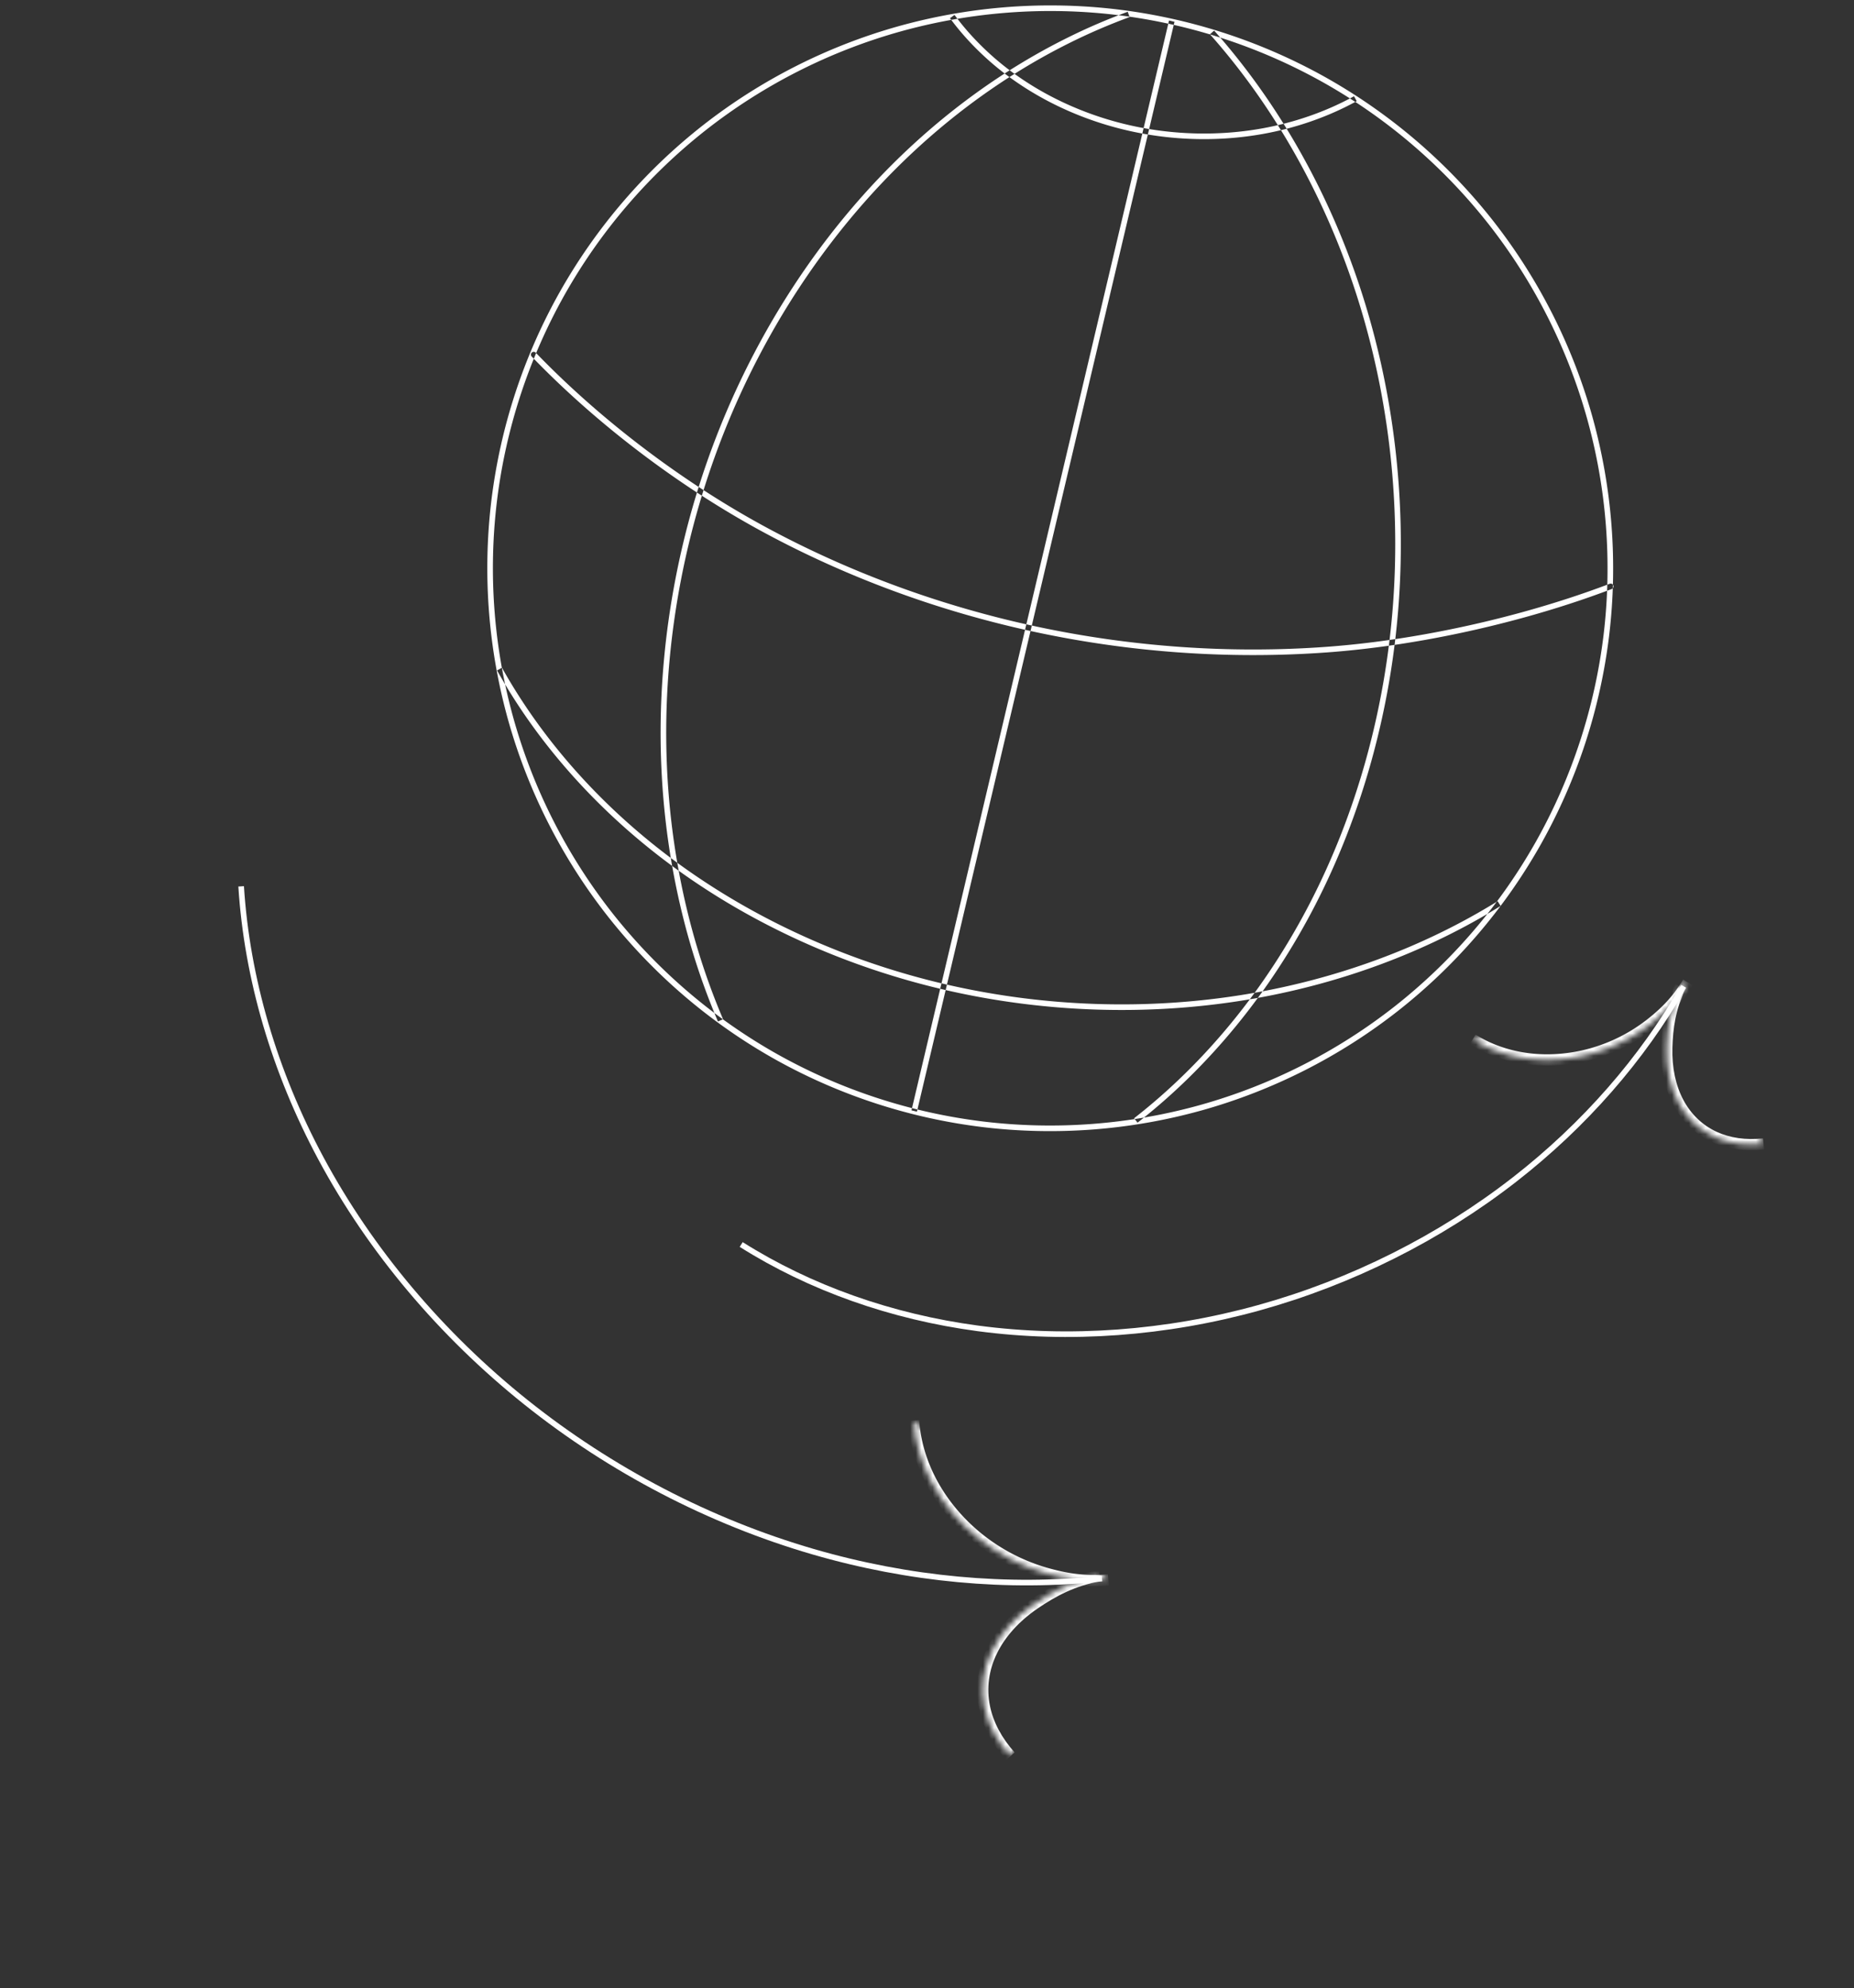 <svg width="331" height="355" fill="none" xmlns="http://www.w3.org/2000/svg"><rect width="100%" height="100%" fill="#333333" stroke="none"/><path d="M196.739 281.854c-16.759 1.822-34.481.18-51.604-4.802-18.394-5.352-36.068-14.552-51.227-26.665-15.16-12.113-27.782-27.122-36.586-43.501-8.336-15.511-13.236-32.229-14.271-48.626" stroke="#fff"/><mask id="a" fill="#fff"><path d="M197.882 282.1c-4.072.352-7.456-.119-11.38-1.261-4.215-1.226-8.265-3.335-11.739-6.11-3.474-2.776-6.366-6.216-8.384-9.969-1.91-3.554-3.033-7.385-3.27-11.143"/></mask><path d="M186.502 280.839l-.279.96.279-.96zm-11.739-6.11l-.624.781.624-.781zm-8.384-9.969l-.881.473.881-.473zm31.417 16.344c-3.925.339-7.184-.111-11.014-1.225l-.559 1.92c4.017 1.169 7.527 1.662 11.745 1.297l-.172-1.992zm-11.014-1.225a33.332 33.332 0 01-11.395-5.932l-1.248 1.563c3.574 2.856 7.741 5.026 12.084 6.289l.559-1.92zm-11.395-5.932c-3.373-2.695-6.176-6.031-8.127-9.66l-1.762.946c2.084 3.878 5.066 7.42 8.641 10.277l1.248-1.563zm-8.127-9.66c-1.847-3.437-2.926-7.129-3.153-10.733l-1.996.126c.247 3.911 1.414 7.881 3.387 11.553l1.762-.946z" fill="#fff" mask="url(#a)"/><mask id="b" fill="#fff"><path d="M180.406 313.567c-2.436-2.686-4.039-5.72-4.661-8.835-.668-3.346-.204-6.78 1.346-9.953 1.55-3.174 4.183-6.082 7.631-8.429 3.266-2.223 6.849-4.169 11.611-4.998"/></mask><path d="M175.745 304.732l-.98.196.98-.196zm1.346-9.953l-.899-.439.899.439zm7.631-8.429l-.563-.827.563.827zm-3.576 26.546c-2.332-2.573-3.838-5.447-4.42-8.36l-1.961.392c.662 3.317 2.361 6.51 4.9 9.311l1.481-1.343zm-4.42-8.36c-.624-3.123-.194-6.334 1.264-9.318l-1.798-.878c-1.642 3.363-2.14 7.019-1.427 10.588l1.961-.392zm1.264-9.318c1.46-2.991 3.964-5.774 7.295-8.042l-1.126-1.653c-3.566 2.428-6.328 5.461-7.967 8.817l1.798.878zm7.295-8.042c3.202-2.18 6.651-4.043 11.219-4.839l-.343-1.971c-4.954.864-8.672 2.891-12.002 5.157l1.126 1.653z" fill="#fff" mask="url(#b)"/><path d="M300.585 176.109c-7.381 12.957-17.744 24.81-30.19 34.501-13.371 10.411-29.127 18.311-45.668 22.899-16.54 4.588-33.841 5.856-50.145 3.677-15.439-2.065-29.963-7.218-42.253-14.975" stroke="#fff"/><mask id="c" fill="#fff"><path d="M301.353 175.417c-1.858 3.101-3.95 5.283-6.802 7.504a30.38 30.38 0 01-10.465 5.247c-3.791 1.052-7.755 1.342-11.491.843-3.538-.473-6.866-1.654-9.683-3.432"/></mask><path d="M294.551 182.921l.614.789-.614-.789zm-10.465 5.247l.267.964-.267-.964zm-11.491.843l-.133.991.133-.991zm27.9-14.108c-1.782 2.975-3.783 5.068-6.559 7.229l1.229 1.578c2.929-2.281 5.112-4.552 7.046-7.779l-1.716-1.028zm-6.559 7.229a29.368 29.368 0 01-10.118 5.073l.535 1.927a31.377 31.377 0 0010.812-5.422l-1.229-1.578zm-10.118 5.073c-3.666 1.016-7.494 1.295-11.091.815l-.265 1.982c3.876.518 7.976.216 11.891-.87l-.535-1.927zm-11.091.815c-3.405-.456-6.595-1.591-9.281-3.286l-1.068 1.691c2.947 1.86 6.414 3.086 10.084 3.577l.265-1.982z" fill="#fff" mask="url(#c)"/><mask id="d" fill="#fff"><path d="M314.851 204.255c-3.189.353-6.194-.071-8.749-1.239-2.745-1.255-4.966-3.368-6.437-6.124-1.472-2.756-2.192-6.15-2.087-9.839.099-3.493.562-7.07 2.436-10.913"/></mask><path d="M306.102 203.016l-.416.909.416-.909zm-6.437-6.124l-.882.471.882-.471zm-2.087-9.839l-.999-.029.999.029zm17.163 16.208c-3.036.336-5.855-.072-8.223-1.154l-.832 1.818c2.742 1.255 5.933 1.694 9.275 1.324l-.22-1.988zm-8.223-1.154c-2.538-1.161-4.599-3.116-5.971-5.686l-1.764.942c1.571 2.942 3.952 5.213 6.903 6.562l.832-1.818zm-5.971-5.686c-1.376-2.577-2.07-5.793-1.969-9.34l-1.999-.057c-.109 3.831.637 7.404 2.204 10.339l1.764-.942zm-1.969-9.34c.097-3.416.547-6.836 2.335-10.503l-1.798-.876c-1.959 4.018-2.435 7.752-2.536 11.322l1.999.057z" fill="#fff" mask="url(#d)"/><path fill-rule="evenodd" clip-rule="evenodd" d="M197.789 2.497a99.846 99.846 0 00-37.115 3.151 99.818 99.818 0 00-34.627 17.56 99.822 99.822 0 00-25.271 29.474 99.822 99.822 0 00-12.068 36.901 99.818 99.818 0 002.972 38.711 99.818 99.818 0 0017.56 34.627 99.82 99.82 0 0029.474 25.271 99.81 99.81 0 0036.901 12.068 99.806 99.806 0 0038.711-2.972 99.808 99.808 0 0034.627-17.559 99.833 99.833 0 0025.271-29.474 99.809 99.809 0 0012.068-36.902 99.803 99.803 0 00-2.972-38.71 99.796 99.796 0 00-17.56-34.627 99.82 99.82 0 00-29.474-25.272 99.816 99.816 0 00-38.238-12.22l-.259-.027zm-37.385 2.188a100.848 100.848 0 0137.488-3.182l.262.027a100.828 100.828 0 0138.623 12.343 100.823 100.823 0 0129.77 25.525 100.825 100.825 0 0117.736 34.975 100.826 100.826 0 013.002 39.1 100.823 100.823 0 01-12.189 37.272 100.826 100.826 0 01-25.526 29.77 100.802 100.802 0 01-34.974 17.736 100.807 100.807 0 01-39.1 3.002 100.827 100.827 0 01-37.273-12.189 100.837 100.837 0 01-29.77-25.525 100.83 100.83 0 01-17.736-34.975 100.822 100.822 0 01-3.002-39.1 100.821 100.821 0 0112.19-37.272 100.813 100.813 0 0125.525-29.77 100.815 100.815 0 0134.974-17.737zm10.007-2.024a46.24 46.24 0 002.905 3.551l-.297.268.297-.268a49.748 49.748 0 008.058 7.154c6.038 4.3 13.205 7.44 20.771 9.097 7.566 1.656 15.517 1.824 23.043.49 5.902-1.047 11.535-3.017 16.551-5.768l.481.876c-5.115 2.806-10.852 4.811-16.857 5.876-7.657 1.358-15.74 1.186-23.432-.497-7.692-1.684-14.984-4.877-21.137-9.26a50.788 50.788 0 01-8.22-7.298 47.425 47.425 0 01-2.968-3.627l.805-.594zM89.616 119.222c7.416 13.261 18.188 25.253 31.352 34.866 13.901 10.152 30.447 17.635 47.956 21.685 17.509 4.049 35.953 4.659 53.456 1.768 16.292-2.691 31.744-8.411 45.001-16.633l.527.85c-13.374 8.294-28.951 14.059-45.365 16.77-17.633 2.913-36.209 2.298-53.844-1.781-17.635-4.079-34.306-11.617-48.321-21.851-13.271-9.692-24.144-21.791-31.635-35.186l.873-.488zM201.678 3.044a106.37 106.37 0 00-10.693 4.608c-11.204 5.567-21.769 13.203-31.102 22.534-12.843 12.839-23.333 28.868-30.401 46.46-7.068 17.591-10.703 36.717-10.536 55.43.156 17.536 3.651 34.684 10.149 49.916l-.92.392c-6.552-15.359-10.072-32.639-10.229-50.299-.169-18.846 3.492-38.1 10.608-55.812 7.116-17.711 17.68-33.856 30.622-46.795 9.406-9.404 20.059-17.105 31.364-22.721a107.304 107.304 0 0110.794-4.652l.344.94zm-38.949 195.214L208.712 3.66l.973.23-45.983 194.598-.973-.23zM94.944 62.96a.5.5 0 01.707.014c11.325 11.757 25.834 22.87 40.838 31.022 15.006 8.153 31.477 14.22 48.516 17.87 17.038 3.65 34.636 4.882 51.833 3.627 11.359-.828 23.539-3.046 34.951-6.189 5.432-1.497 10.687-3.202 15.595-5.067a.5.5 0 01.356.935c-4.94 1.877-10.226 3.592-15.685 5.096-11.468 3.159-23.712 5.389-35.144 6.223-17.293 1.261-34.985.023-52.116-3.647-17.13-3.67-33.692-9.77-48.783-17.97-15.094-8.2-29.685-19.375-41.081-31.206a.5.5 0 01.013-.707zm146.981-11.115c-5.653-17.216-14.578-32.955-25.909-45.722l.748-.663c11.427 12.874 20.418 28.735 26.111 46.073 5.876 17.897 8.231 37.346 6.825 56.373-1.406 19.027-6.57 37.607-14.971 53.855-7.975 15.423-18.857 28.725-31.641 38.695l-.615-.789c12.663-9.875 23.454-23.061 31.367-38.365 8.337-16.123 13.466-34.572 14.863-53.47 1.396-18.898-.943-38.216-6.778-55.987z" fill="#fff"/></svg>